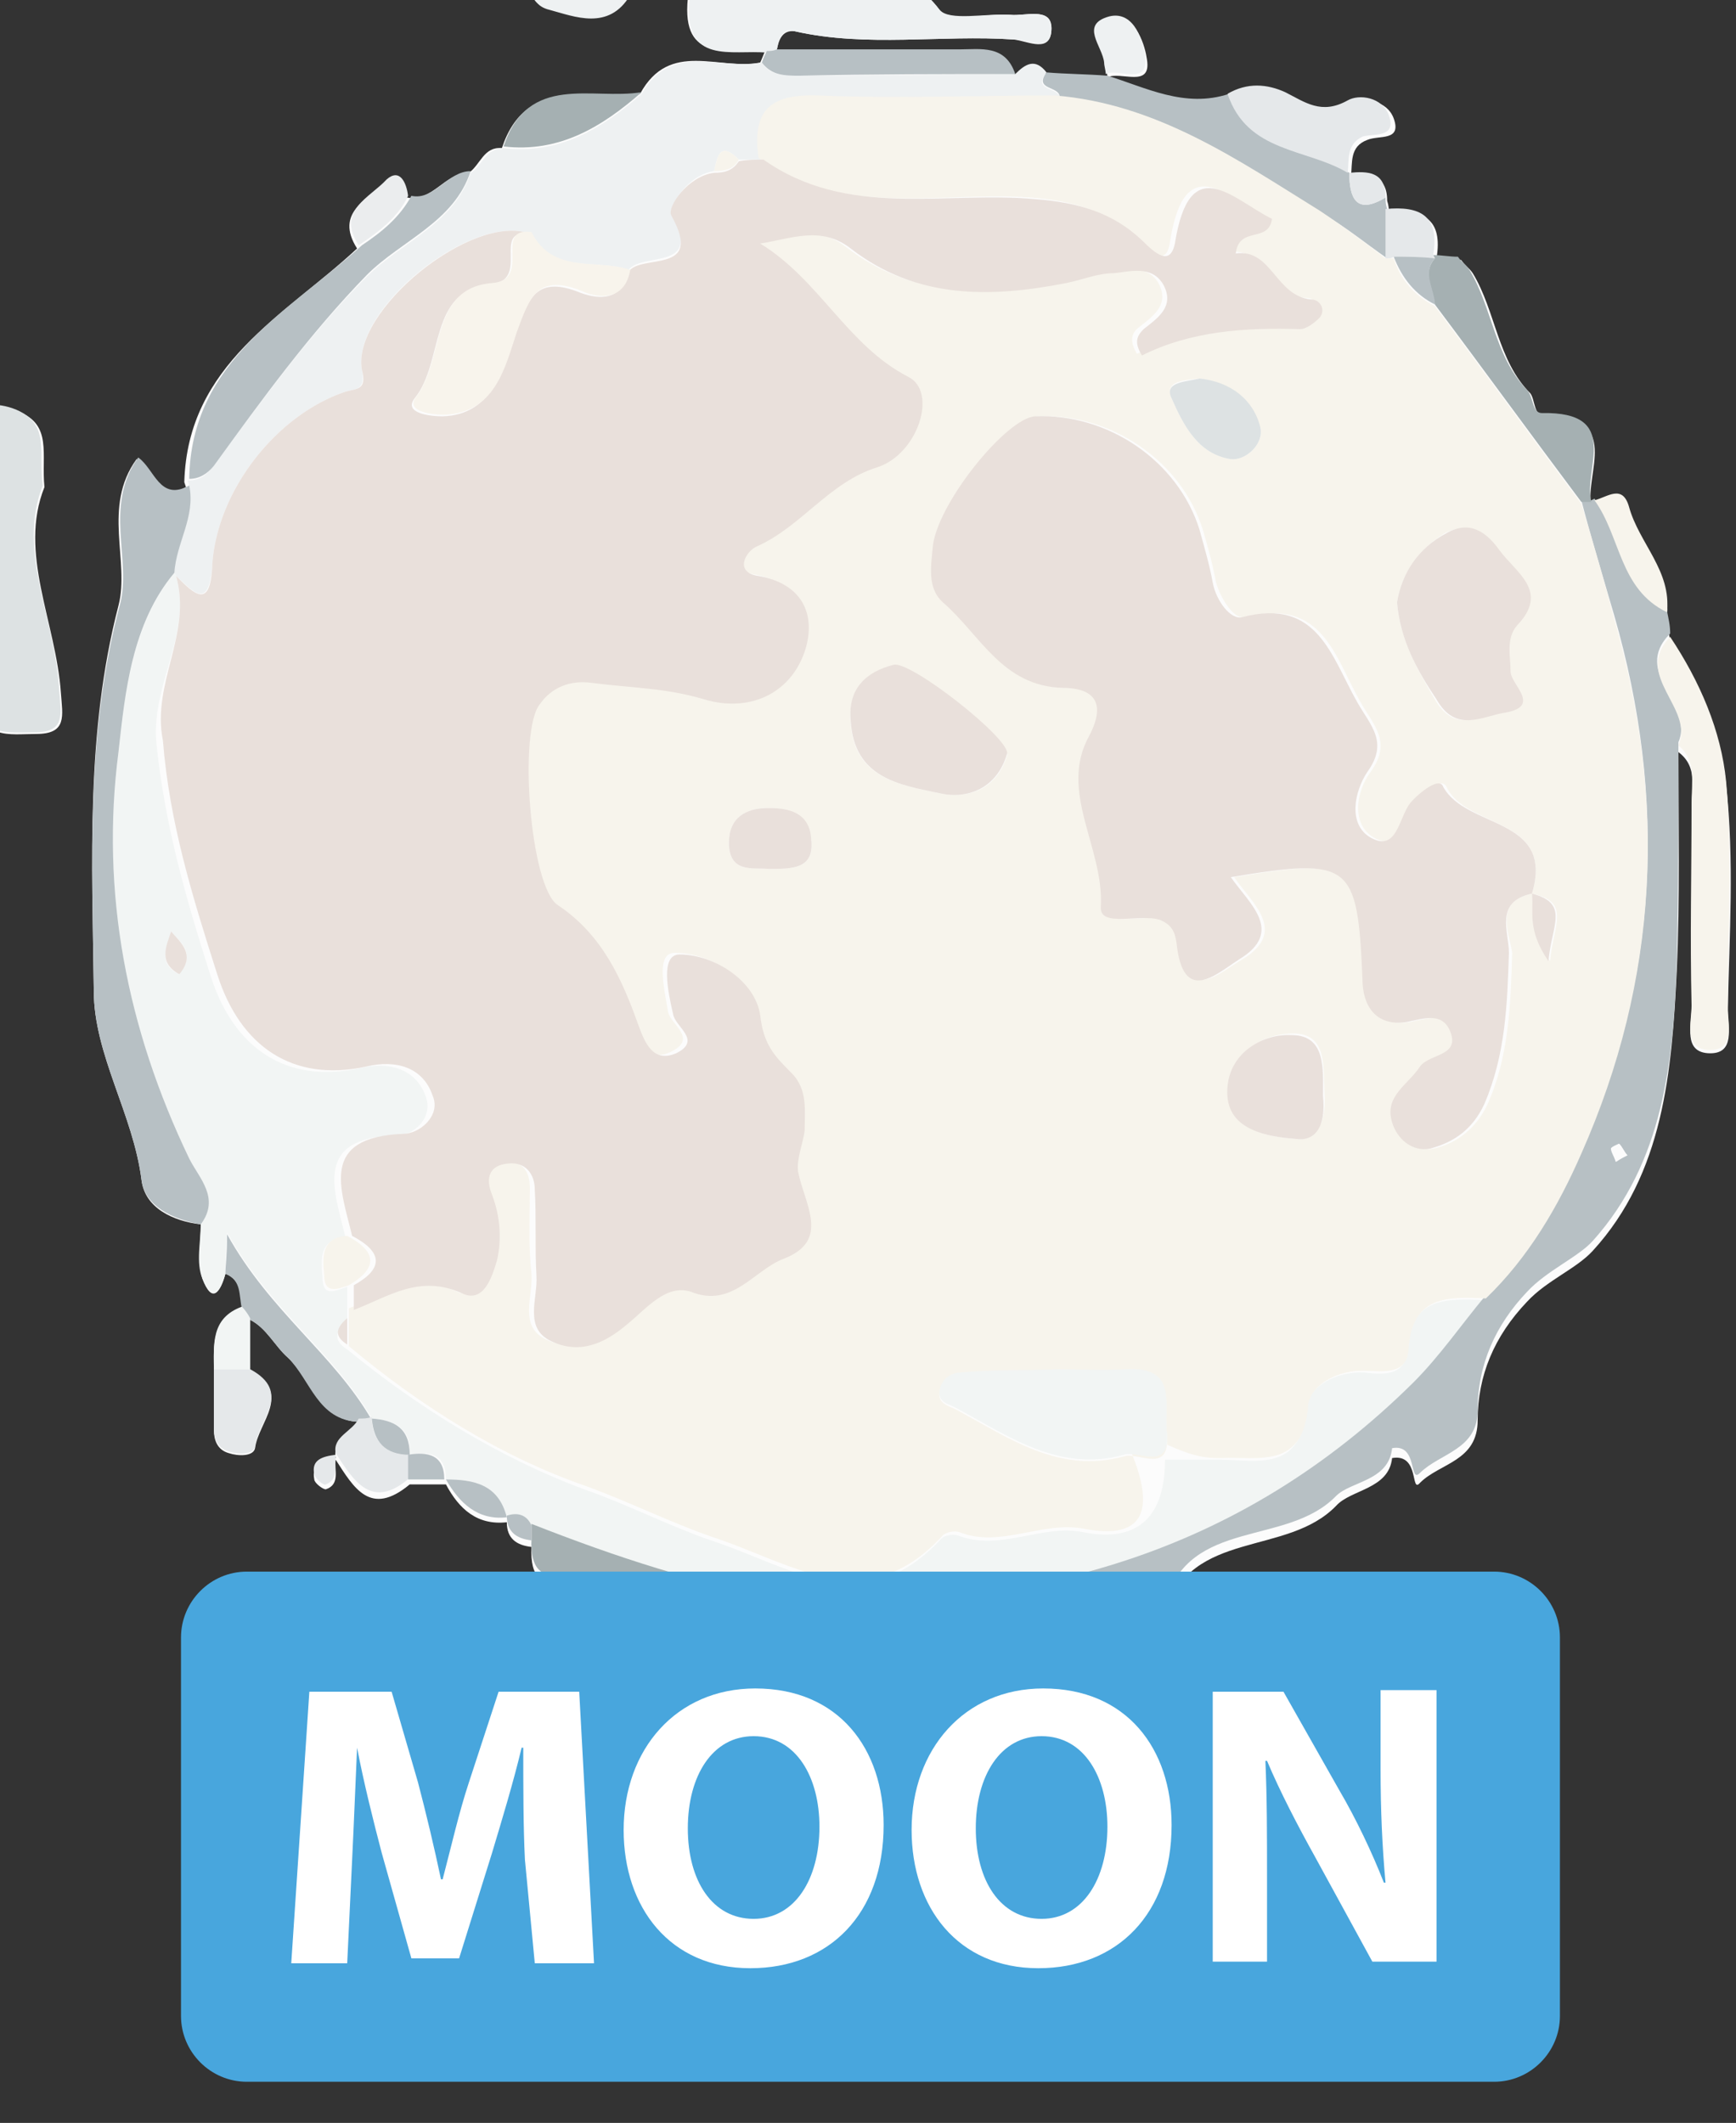 <?xml version="1.0" encoding="utf-8"?>
<!-- Generator: Adobe Illustrator 25.0.0, SVG Export Plug-In . SVG Version: 6.00 Build 0)  -->
<svg version="1.1" id="Layer_1" xmlns="http://www.w3.org/2000/svg" xmlns:xlink="http://www.w3.org/1999/xlink" x="0px" y="0px"
	 width="105.5px" height="129px" viewBox="0 0 105.5 129" style="enable-background:new 0 0 105.5 129;" xml:space="preserve">
<rect x="0" y="0" width="105.5" height="129" fill="#333333" stroke="none"/>
<style type="text/css">
	.st0{fill:#FCFCFC;}
	.st1{fill:#F2F5F4;}
	.st2{fill:#B7C0C4;}
	.st3{fill:#EEF1F2;}
	.st4{fill:#DDE2E3;}
	.st5{fill:#EBEDEE;}
	.st6{fill:#F7F4EC;}
	.st7{fill:#A5B0B2;}
	.st8{fill:#E5E8EA;}
	.st9{fill:#D0D7D8;}
	.st10{fill:#E9E0DB;}
	.st11{fill:#F8F4EC;}
	.st12{fill:#48A6DD;}
	.st13{fill:#FFFFFF;}
</style>
<g>
	<path class="st0" d="M32.3-3c0.2,1.2-0.7,3.1,1,3.5c1.6,0.4,3.6,1.2,4.9-0.9c0.3-0.5,3.6-0.1,3.6,0.3c-0.4,4,2.5,3,4.7,3.2
		c-0.1,0.2-0.2,0.5-0.3,0.7c-2.5,0.5-5.5-1.4-7.3,1.9c-3,0.5-6.9-1.2-8.4,3.3c-1.1-0.1-1.3,1-2,1.5c-1.5,0-2.2,1.8-3.8,1.5
		c-0.1-0.7-0.6-1.7-1.3-0.9c-1,1-3.1,1.8-1.7,4c-4.4,4.1-10.3,7-10.5,14.2l0.1,0.3c-1.8,1-2.1-0.9-3-1.7c-2.1,2.9-0.4,6.2-1.1,8.9
		c-2,7.7-1.6,15.6-1.5,23.4c0,3.9,2.4,7.5,2.9,11.5c0.2,1.7,1.9,2.5,3.6,2.7c0,1.1-0.2,2.3,0.1,3.3c0.6,1.6,1.1,0.8,1.4-0.3
		c1,0.4,0.9,1.3,1,2.1c-1.9,0.7-1.7,2.3-1.7,3.8c0,1.2,0,2.4,0,3.6c0,0.6,0.2,1.2,0.9,1.4c0.6,0.2,1.5,0.2,1.6-0.3
		c0.2-1.6,2.3-3.3-0.3-4.7c0-1,0-2.1,0-3.1c1,0.5,1.5,1.6,2.3,2.3c1.4,1.3,1.9,3.8,4.3,3.9c-0.4,0.8-1.6,1-1.4,2.2
		c-0.7,0.1-1.5,0.3-1.3,1.3c0,0.2,0.5,0.6,0.7,0.6c0.9-0.3,0.5-1.2,0.6-1.8c1.1,1.7,2.1,3.5,4.5,1.5c0.7,0,1.5,0,2.2,0l0,0
		c0.8,1.5,1.9,2.5,3.7,2.3l0,0c0,1,0.6,1.4,1.5,1.5c-0.2,3.9,3.2,1.2,4.5,2.6c0.1,1-1.8,0.3-1.3,1.9c4.1,0,8.3,0,12.4,0
		c1.4,0.3,2.9-0.4,4.2,1.5c1.3,1.8,4.3,1.3,5.8,0.5c2.5-1.4,2.3-1.8,5-1.9c2,0,3.9,0,5.9-0.1c0.7,0,1.9-0.2,2-0.5
		c1.6-5.1,7.4-3.4,10.4-6.5c0.9-1,3.2-1,3.4-2.9c1.7-0.3,1.1,2.2,1.7,1.5c1.2-1.2,3.5-1.3,3.5-3.8c0-2.7,1-5.1,3-7.2
		c1.2-1.3,3-2,4-3.1c4.3-4.7,4.8-10.9,5.1-17c0.2-4.4,0.1-8.9,0.1-13.3c1.2,0.9,0.8,2.2,0.8,3.4c0,4.1,0,8.1,0,12.2
		c0,1-0.5,2.6,1,2.7c1.7,0.1,1.2-1.6,1.2-2.6c0.1-4.6,0.4-9.1-0.1-13.7c-0.3-3.1-1.6-6.1-3.4-8.8c-0.1-0.5-0.2-0.9-0.2-1.4
		c0.3-2.5-1.7-4.2-2.3-6.4c-0.4-1.4-1.3-0.6-2.1-0.4l-0.2,0.1c-0.4-2.1,1.9-5.5-2.8-5.5c-0.7,0-0.6-1-0.9-1.4c-2-2-2.1-5-3.5-7.3
		c-0.2-0.3-0.5-0.5-0.7-0.8c-0.5,0-1-0.1-1.5-0.1c0.4-2.4-0.8-3-2.9-2.8c0-0.2,0-0.4-0.1-0.7c0-1.6-1.1-1.6-2.2-1.5l0,0
		c0.1-0.8-0.1-1.8,1-2.2c0.7-0.3,2.1,0.1,1.6-1.3c-0.4-1.1-1.8-1.3-2.5-0.9c-1.6,1-2.6,0.1-3.8-0.5c-1.1-0.5-2.4-0.7-3.5,0.1
		c-2.7,0.9-5.1-0.4-7.6-1.2c0.8-0.4,2.7,0.7,2.4-1.1c-0.1-0.7-0.6-2.8-2.2-2.4C65.8,1.7,67.2,3,67.2,4c0,0.2,0.1,0.5,0.1,0.7
		c-1.2-0.1-2.4-0.1-3.7-0.2c-0.7-0.9-1.3-0.4-1.9,0.1c-0.6-1.8-2-1.5-3.4-1.5c-3.7,0-7.4,0-11.1,0c0.1-0.6,0.3-1.3,1.1-1.2
		c4.4,1,8.9,0.2,13.3,0.5c0.9,0.1,2.3,0.9,2.3-0.7c0-1.3-1.6-0.7-2.5-0.8c-1.5-0.1-3.7,0.5-4.3-0.3c-2-2.6-4.6-2.3-7-1.9
		c-5.6,0.9-8-5-12.9-5.8"/>
	<path class="st0" d="M51.6-6.5c0,0.8,0,2,1.2,1.8c1.2-0.1,1-1.3,1-2.1"/>
	<path class="st0" d="M111.2,35.2c-2.7,0.3-4.9,4.4-3.9,7.2c-0.3,2.2,1.2,2.3,2.8,2.3"/>
	<path class="st0" d="M-3.2,29.7c1.5,4.1,2.4,8.3,2.1,12.7c-0.2,2.6,1.7,2.2,3.3,2.2c1.9,0,1.6-1.1,1.5-2.5c-0.3-4.3-2.6-8.5-1-12.5
		c-0.2-2,0.5-3.8-1.6-4.6c-1.3-0.5-2.5-0.4-3.5,0.4C-4.1,26.5-3.7,28.4-3.2,29.7"/>
	<path class="st0" d="M111,64.1c-1.9-0.2-1.6,1.5-1.5,2.7c0.1,1.6-0.1,4.1,1.9,4.2"/>
	<path class="st0" d="M-2.3,36.2c0,0.2,0,0.4,0,0.5c0.1-0.1,0.2-0.2,0.2-0.3C-2.1,36.4-2.2,36.3-2.3,36.2z"/>
	<path class="st1" d="M13.7,77.4c-0.3,1.1-0.8,1.8-1.4,0.3c-0.4-1-0.1-2.2-0.1-3.3c1.2-1.6-0.1-2.8-0.7-4
		c-3.8-7.9-5.4-16.2-4.3-24.7C7.6,42.1,8,38,10.6,34.8l0.1,0.2c1,3.5-1.5,6.5-1.2,10.1c0.5,5,1.8,9.5,3.3,14.2
		c1.4,4.4,4.6,6.6,9.1,5.6c1.7-0.4,3.4,0,4,1.8c0.4,1.3-0.8,2.3-1.8,2.3c-5.1,0.1-3.8,3.3-3.1,6.2c-1.6,0.1-1.5,1.3-1.4,2.4
		c0,1.3,0.8,0.8,1.5,0.6c0,0.5,0,1,0,1.5c0,0.2,0,0.4,0,0.7c-0.8,0.5-0.8,1.1,0,1.6c4.4,3.6,9.3,6.6,14.4,8.5
		c2.6,0.9,5.1,2.2,7.7,3.1c4.9,1.6,9.3,5,14-0.1c0.2-0.2,0.7-0.3,1-0.2c2.6,1,5.1-0.7,7.6-0.2c3.5,0.7,5-1.1,5-4.4
		c1.1,0,2.2,0,3.3,0c2.3,0,5,0.8,5.3-3.2c0.1-1.2,1.8-2.2,3.5-2.1c1,0.1,2.5,0.3,2.6-1.3c0.2-3.3,2.4-3.2,4.7-3.1
		c-1.4,1.8-2.8,3.7-4.4,5.3c-10.3,10.4-23.4,13.9-37.9,13c-5.4-0.9-10.5-2.6-15.6-4.5c-0.3-0.7-0.9-0.8-1.5-0.6l0,0
		c-0.5-2-2-2.3-3.7-2.3l0,0c0-1.6-1-1.7-2.2-1.5l0,0c0.1-1.6-0.9-2.1-2.3-2.2l0,0c-2.3-4-6.2-6.6-8.8-11.3
		C13.7,76.4,13.7,76.9,13.7,77.4z M10.9,59.2c1-1.3,0.1-1.9-0.5-2.6C10.1,57.6,9.6,58.6,10.9,59.2z"/>
	<path class="st2" d="M47.9,97.2C62.4,98,75.3,94.5,85.9,84c1.6-1.6,2.9-3.5,4.4-5.3c2.6-2.5,4.4-5.6,5.8-8.8
		c4.7-10.5,5.2-21.4,2-32.5c-0.7-2.4-1.4-4.7-2-7h0.3h0.3l0.2-0.1c1.6,2.2,1.5,5.4,4.4,6.8c0.1,0.5,0.2,0.9,0.2,1.4
		c-2.4,2.4,1.5,4.3,0.5,6.6c0,4.4,0,8.9-0.1,13.3c-0.2,6.1-0.8,12.2-5.1,17c-0.9,1-2.8,1.8-4,3.1c-1.9,2-3,4.4-3,7.2
		c0,2.4-2.3,2.6-3.5,3.8c-0.7,0.7-0.1-1.8-1.7-1.5c-0.2,2-2.5,2-3.4,2.9c-3,3.1-8.9,1.3-10.4,6.5c-0.1,0.4-1.3,0.5-2,0.5
		C66.9,98,65,98,63,98c-2.8,0-2.5,0.5-5,1.9c-1.5,0.8-4.6,1.3-5.8-0.5c-1.3-1.8-2.7-1.2-4.2-1.5C47.9,97.8,47.9,97.5,47.9,97.2z
		 M98.2,70.6c0.3-0.2,0.5-0.3,0.7-0.4c-0.2-0.2-0.3-0.5-0.5-0.7c0,0-0.5,0.2-0.5,0.3C98,70,98.1,70.3,98.2,70.6z"/>
	<path class="st3" d="M11.5,29.5l-0.1-0.3c0.7,0,1.1-0.3,1.5-0.8c3-4,5.8-8,9.4-11.6c2.1-2.1,5.3-3.2,6.3-6.3c0.7-0.4,0.9-1.5,2-1.5
		c3.4,0.4,6-1.2,8.4-3.3c1.8-3.2,4.8-1.4,7.3-1.9c0.5,0.8,1.4,0.8,2.3,0.8c4.4,0,8.7-0.1,13.1-0.1c0.6-0.6,1.2-1,1.9-0.1
		c-0.9,1.1,0.7,0.9,0.8,1.5c-4.8,0-9.6,0.2-14.4,0c-3-0.2-4,1-3.6,3.8c-0.5,0-1,0-1.5,0c-1.1-1.1-1.3-0.3-1.5,0.7
		c-1.6,0.2-2.8,2.2-2.6,2.6c2,3.5-1.8,2.3-2.6,3.4c-2-0.7-4.6,0.3-6-2.2c-3.5-1.3-10.9,4.6-10.2,8.3c0.2,1.2-0.3,1.1-1,1.3
		c-4.2,1.4-7.8,6-8.1,10.5c-0.2,2.8-1.1,1.7-2.2,0.7l-0.1-0.2C10.6,33,11.9,31.4,11.5,29.5z"/>
	<path class="st3" d="M37.2-7.1c4.9,0.8,7.3,6.7,12.9,5.8c2.3-0.4,5-0.8,7,1.9c0.6,0.7,2.8,0.2,4.3,0.3c0.9,0.1,2.4-0.5,2.5,0.8
		c0,1.6-1.4,0.7-2.3,0.7c-4.4-0.3-8.9,0.5-13.3-0.5c-0.8-0.2-1,0.5-1.1,1.2c-0.2,0.1-0.4,0.1-0.6,0.1C44.5,3,41.5,4,41.9,0
		c0-0.4-3.3-0.8-3.6-0.3C37,1.9,34.9,1,33.4,0.6c-1.7-0.4-0.8-2.3-1-3.5"/>
	<path class="st2" d="M11.5,29.5c0.4,1.9-0.8,3.5-0.9,5.3c-2.6,3.1-3,7.3-3.4,10.9c-1.1,8.5,0.5,16.8,4.3,24.7
		c0.6,1.2,1.9,2.4,0.7,4c-1.7-0.3-3.4-1.1-3.6-2.7c-0.5-4-2.9-7.6-2.9-11.5c-0.1-7.8-0.5-15.7,1.6-23.5c0.7-2.7-1-6,1.1-8.9
		C9.4,28.5,9.7,30.5,11.5,29.5z"/>
	<path class="st4" d="M-3.2,29.7c-0.5-1.3-0.9-3.2,0.7-4.4c1-0.8,2.3-0.9,3.5-0.4c2.1,0.9,1.3,2.7,1.6,4.6c-1.6,4,0.8,8.2,1,12.5
		c0.1,1.4,0.4,2.5-1.5,2.5c-1.6,0-3.5,0.3-3.3-2.2C-0.8,38-1.7,33.9-3.2,29.7"/>
	<path class="st5" d="M53.8-6.8c0.1,0.8,0.2,2-1,2.1c-1.3,0.1-1.2-1-1.2-1.8"/>
	<path class="st6" d="M102,45.3c1-2.3-2.8-4.2-0.5-6.6c1.8,2.7,3.1,5.7,3.4,8.8c0.4,4.5,0.1,9.1,0.1,13.7c0,1,0.5,2.7-1.2,2.6
		c-1.5-0.1-1-1.7-1-2.7c-0.1-4.1,0-8.1,0-12.2C102.8,47.5,103.1,46.2,102,45.3z"/>
	<path class="st2" d="M28.6,10.4c-1,3.1-4.2,4.2-6.3,6.3c-3.5,3.6-6.4,7.6-9.3,11.6c-0.4,0.5-0.9,0.8-1.5,0.8
		c0.1-7.2,6.1-10.2,10.5-14.2c1.2-0.8,2.3-1.7,3-3C26.4,12.2,27.2,10.4,28.6,10.4z"/>
	<path class="st2" d="M64.4,5.9c0-0.7-1.6-0.4-0.8-1.5c1.2,0.1,2.4,0.1,3.7,0.2l0,0c2.3,0.7,4.7,2,7.4,1.1c1.1,3.6,4.8,3.3,7.3,4.8
		l0,0c0,1.5,0.4,2.6,2.2,1.5c0,0.2,0,0.4,0.1,0.7c0,1,0,2,0,3c-1.3-0.9-2.5-1.9-3.9-2.7C75.3,9.8,70.5,6.4,64.4,5.9z"/>
	<path class="st7" d="M96.7,30.5h-0.3h-0.3c-3-4-5.9-8-8.9-12c-0.1-0.9-0.8-1.9,0-2.8l-0.1-0.2c0.5,0,1,0.1,1.5,0.1
		c0.2,0.3,0.5,0.5,0.7,0.8c1.4,2.3,1.5,5.2,3.5,7.3c0.4,0.4,0.3,1.4,0.9,1.4C98.6,25,96.2,28.5,96.7,30.5z"/>
	<path class="st7" d="M47.9,97.2c0,0.3,0,0.5,0,0.8c-4.2,0-8.3,0-12.4,0c-0.5-1.6,1.5-0.9,1.3-1.9c-1.3-1.3-4.7,1.3-4.5-2.6
		c0-0.3,0-0.6,0-0.9C37.4,94.6,42.5,96.3,47.9,97.2z M38.4,96.2l0.2,0.1v-0.2L38.4,96.2z"/>
	<path class="st8" d="M112.4,41.7c-1.7,0.2-3.4,0.5-5.1,0.7c-1-2.8,1.2-6.9,3.9-7.2"/>
	<path class="st8" d="M81.9,10.5c-2.5-1.5-6.1-1.2-7.3-4.8C75.8,5,77,5.1,78.1,5.6c1.2,0.6,2.2,1.4,3.8,0.5C82.6,5.7,84,5.9,84.4,7
		c0.5,1.4-0.9,1.1-1.6,1.3C81.8,8.8,82,9.7,81.9,10.5z"/>
	<path class="st2" d="M13.7,77.4c0-0.5,0.1-1,0.1-2.4c2.6,4.7,6.5,7.3,8.8,11.3c-0.3,0-0.5,0-0.8,0.1c-2.5-0.1-2.9-2.5-4.3-3.9
		c-0.8-0.7-1.3-1.8-2.3-2.3c-0.2-0.2-0.4-0.5-0.5-0.7C14.5,78.7,14.7,77.8,13.7,77.4z"/>
	<path class="st2" d="M46.6,3.1c0.2,0,0.4,0,0.6-0.1c3.7,0,7.4,0,11.1,0c1.3,0,2.8-0.3,3.4,1.5c-4.4,0-8.7,0-13.1,0.1
		c-0.9,0-1.7,0-2.3-0.8C46.4,3.5,46.5,3.3,46.6,3.1z"/>
	<path class="st5" d="M111.4,71c-2-0.1-1.8-2.6-1.9-4.2c-0.1-1.1-0.4-2.9,1.5-2.7"/>
	<path class="st8" d="M15.2,83.2c2.6,1.4,0.5,3.1,0.3,4.7c-0.1,0.5-1,0.5-1.6,0.3C13.2,88,13,87.4,13,86.8c0-1.2,0-2.4,0-3.6
		C13.7,83.2,14.4,83.2,15.2,83.2z"/>
	<path class="st7" d="M39,5.6c-2.4,2.1-5,3.7-8.4,3.3C32.1,4.4,36,6.1,39,5.6z"/>
	<path class="st8" d="M21.8,86.2c0.3,0,0.5,0,0.8-0.1l0,0c0,1.5,0.8,2.2,2.3,2.2l0,0c0,0.5,0,1,0,1.5c-2.3,2-3.4,0.2-4.5-1.5l0,0
		C20.2,87.3,21.4,87,21.8,86.2z"/>
	<path class="st9" d="M110,44.7c-1.6,0-3.1,0-2.8-2.3c1.7-0.2,3.4-0.5,5.1-0.7"/>
	<path class="st6" d="M101.3,37.2c-2.9-1.4-2.8-4.6-4.4-6.8c0.8-0.2,1.7-1,2.1,0.4C99.6,33,101.6,34.7,101.3,37.2z"/>
	<path class="st3" d="M67.2,4.5c0-0.2-0.1-0.5-0.1-0.7c-0.1-1-1.5-2.3,0.3-2.8c1.6-0.4,2.1,1.7,2.2,2.4C69.8,5.3,68,4.1,67.2,4.5
		L67.2,4.5z"/>
	<path class="st8" d="M84.2,15.7c0-1,0-2,0-3c2.1-0.2,3.3,0.4,2.9,2.8l0.1,0.2c-0.8,0-1.6,0-2.5-0.1C84.6,15.7,84.4,15.7,84.2,15.7z
		"/>
	<path class="st5" d="M24.8,11.9c-0.6,1.3-1.8,2.2-3,3c-1.4-2.1,0.7-2.9,1.7-4C24.3,10.2,24.7,11.1,24.8,11.9z"/>
	<path class="st1" d="M15.2,83.2c-0.7,0-1.5,0-2.2,0c0-1.5-0.2-3.1,1.7-3.8c0.2,0.2,0.4,0.5,0.5,0.7C15.2,81.1,15.2,82.1,15.2,83.2z
		"/>
	<path class="st2" d="M27.1,89.9c1.7,0,3.2,0.3,3.7,2.3C29,92.4,27.9,91.3,27.1,89.9z"/>
	<path class="st8" d="M84.2,12c-1.8,1.1-2.2,0-2.2-1.5C83.1,10.4,84.2,10.4,84.2,12z"/>
	<path class="st8" d="M20.4,88.4c-0.1,0.7,0.2,1.5-0.6,1.8c-0.1,0.1-0.6-0.3-0.7-0.6C18.9,88.7,19.6,88.5,20.4,88.4L20.4,88.4z"/>
	<path class="st2" d="M24.8,89.9c0-0.5,0-1,0-1.5c1.2-0.2,2.2,0,2.2,1.5C26.3,89.9,25.6,89.9,24.8,89.9z"/>
	<path class="st2" d="M32.3,92.7c0,0.3,0,0.6,0,0.9c-0.9-0.1-1.5-0.5-1.5-1.5C31.4,91.9,32,92,32.3,92.7z"/>
	<path class="st4" d="M-2.3,36.2c0.1,0.1,0.1,0.2,0.1,0.3c0,0.1-0.1,0.2-0.2,0.3C-2.3,36.5-2.3,36.4-2.3,36.2z"/>
	<path class="st2" d="M89.4,16.4c-0.2-0.3-0.5-0.5-0.7-0.8C88.9,15.9,89.2,16.1,89.4,16.4z"/>
	<path class="st6" d="M84.2,15.7c0.2,0,0.3,0,0.5,0c0.4,1.3,1.3,2.3,2.5,2.9c3,4,5.9,8,8.9,12c0.7,2.3,1.4,4.7,2,7
		c3.2,11.1,2.7,21.9-2,32.5c-1.4,3.2-3.2,6.3-5.8,8.8c-2.3-0.1-4.5-0.2-4.7,3.1c-0.1,1.6-1.6,1.3-2.6,1.3c-1.7-0.1-3.4,0.9-3.5,2.1
		c-0.3,3.9-3,3.1-5.3,3.2c-1.1,0-2.2,0-6.6-2.6c-3.3-2.6-3.3-2.5-3.3-2.5c-2,0-3.9,0-5.9,0c-0.6,0-1.2,0.4-1.3,1.1
		c-0.1,0.6,0.4,0.8,0.9,1c3.2,1.7,6.3,4,10.3,2.9c0.9-0.3,2.9,1.2,2.6-1.5c-0.2-1.8,0.5-3.9-2.5-3.7c-1.3,0.1-2.7,0-0.8,2.6
		c3.3,6,1.9,7.7-1.7,7c-2.6-0.5-5.1,1.2-7.6,0.2c-0.3-0.1-0.8,0-1,0.2c-4.7,5.1-9.1,1.7-14,0.1c-2.6-0.9-5.2-2.2-7.7-3.1
		c-5.2-1.8-10.1-4.9-14.4-8.5c0-0.5,0-1,0-1.6c0-0.2,0-0.4,0-0.7c2.1-0.8,4.1-2.2,6.6-1c1.4,0.6,1.9-1,2.1-2c0.3-1.3,0.2-2.7-0.3-4
		c-0.4-1-0.1-1.8,1-1.9s1.6,0.5,1.6,1.6c0,1.7-0.1,3.5,0.1,5.2c0.1,1.4-0.8,3.2,0.9,4c1.7,0.8,3.3,0.1,4.7-1.1
		c1-0.9,2.2-2.5,3.8-1.9c2.6,0.9,3.8-1.3,5.6-2c2.9-1.2,1.3-3.4,0.9-5.3c-0.2-0.8,0.3-1.7,0.4-2.5c0.1-1.2,0.3-2.5-0.8-3.5
		c-1-1-1.7-1.8-1.9-3.5c-0.2-2.1-2.7-3.7-4.9-3.7c-1.2,0-0.6,2.3-0.4,3.6c0.2,0.8,1.8,1.6,0.2,2.4c-1.4,0.7-1.9-0.6-2.3-1.7
		c-1-2.9-2.1-5.5-4.9-7.3c-1.7-1.1-2.4-10.6-1.1-12.2c0.8-1,1.8-1.5,3.2-1.3c2.3,0.3,4.5,0.2,6.8,1c2.7,0.9,5.2-0.2,6.1-2.9
		c0.7-2,0-4.1-2.8-4.6c-1.5-0.3-0.8-1.5-0.1-1.8c2.7-1.2,4.4-3.8,7.3-4.8c2.4-0.8,3.6-4.6,1.9-5.5c-3.8-1.9-5.4-5.9-9-8.1
		c1.9-0.3,3.7-1.1,5.5,0.3c4,3.1,8.5,3,13.1,2.1c1-0.2,1.9-0.6,2.9-0.6s2.3-0.5,3,0.7c0.7,1.3-0.3,2-1.2,2.7
		c-0.4,0.3-0.6,0.8-0.1,1.6c3-1.5,6.3-1.7,9.6-1.6c0.4,0,0.9-0.3,1.2-0.7c0.4-0.5,0-1.1-0.5-1.1c-2.1-0.1-2.4-3-4.6-2.8
		c0.2-1.6,2-0.6,2.2-2.1c-2.4-1.2-5-4.2-5.9,1.5c-0.2,1.5-1.1,0.7-2-0.2c-1.8-1.7-3.9-2.3-6.5-2.5c-5.5-0.4-11.4,1.3-16.5-2.4
		c-0.4-2.8,0.6-3.9,3.6-3.8c4.8,0.2,9.6,0,14.4,0c6.2,0.5,11.1,3.9,16.1,7C81.7,13.8,82.9,14.7,84.2,15.7z M93.1,54.3
		c0.1,1-0.3,2.2,1.1,4.1C94.4,56.2,95.5,54.8,93.1,54.3c1.4-4.7-4-3.9-5.2-6.5c-0.3-0.6-1.5,0.3-2,1c-0.7,0.9-0.8,3-2.4,2.1
		c-1.4-0.8-1.1-2.8-0.2-4c1.3-1.8,0.2-2.8-0.6-4.2c-1.6-2.8-2.3-6.4-7-5.2c-0.7,0.2-1.5-1.1-1.8-2.1c-0.2-1.1-0.5-2.2-0.8-3.2
		c-1.3-4.2-5.6-7.1-10-6.9c-1.7,0.1-5.8,5.1-6.2,7.8c-0.2,1.2-0.5,2.6,0.6,3.5c2.2,2,3.6,5.1,7.3,5.2c1.4,0,2.8,0.6,1.6,2.9
		c-1.8,3.4,0.9,6.8,0.7,10.4c-0.1,1.3,2.4,0.4,3.6,0.8c0.7,0.2,1,0.7,1,1.4c0.4,3.8,2.4,1.8,3.8,1c2.8-1.7,0.6-3.4-0.5-5
		c7.4-1.2,7.7-0.9,8,6.2c0.1,1.6,0.8,2.9,2.7,2.6c1-0.2,2.1-0.6,2.6,0.5c0.7,1.6-1.2,1.4-1.8,2.2c-0.8,1-2.3,1.8-1.7,3.4
		c0.3,0.9,1.2,1.8,2.3,1.6c1.4-0.3,2.6-1.2,3.3-2.7c1.3-2.9,1.4-6,1.5-9.2C91.7,56.6,90.8,54.8,93.1,54.3z M84.9,36.6
		c0.2,2.3,1.2,4,2.3,5.9c1.2,2.1,2.8,1,4.2,0.8c2.2-0.4,0.3-1.7,0.3-2.5c0.1-1-0.3-2.1,0.4-2.8c2-2.1-0.1-3.3-1.1-4.6
		c-0.8-1.1-1.8-1.7-3.2-1C86.2,33.4,85.2,34.8,84.9,36.6z M57.1,48.2c1.8,0.4,3.5-0.3,4.1-2.3c0.2-0.9-5.8-5.7-6.9-5.4
		c-1.7,0.4-2.8,1.4-2.6,3.4C51.9,47.3,54.7,47.7,57.1,48.2z M78.7,69.2c1.2,0.2,1.9-0.8,1.8-2.7c-0.1-1.6,0.2-3.7-1.9-3.7
		c-1.7,0-3.7,1-3.9,3.1C74.5,68.1,75.9,69,78.7,69.2z M72.9,23c-0.8,0.1-2.2,0.1-1.7,1.2c0.7,1.6,1.6,3.4,3.6,3.7
		c0.9,0.1,2-0.9,1.8-1.9C76,24.3,74.7,23.2,72.9,23z M46.7,52.8c1.5,0,2.8,0,2.6-1.8c-0.2-1.5-1.3-1.9-2.6-1.9
		c-1.4,0-2.4,0.6-2.4,2.1C44.3,53.1,45.8,52.7,46.7,52.8z"/>
	<path class="st10" d="M46.4,9.7c5.1,3.6,11,1.9,16.5,2.4c2.6,0.2,4.7,0.8,6.5,2.5c0.8,0.8,1.7,1.6,2,0.2c0.9-5.7,3.5-2.7,5.9-1.5
		c-0.2,1.5-2,0.4-2.2,2.1c2.2-0.3,2.4,2.6,4.6,2.8c0.5,0,0.9,0.6,0.5,1.1c-0.3,0.3-0.8,0.7-1.2,0.7c-3.3-0.1-6.6,0.1-9.6,1.6
		c-0.5-0.8-0.3-1.2,0.1-1.6c0.9-0.7,1.9-1.4,1.2-2.7c-0.7-1.2-2-0.8-3-0.7c-1,0-1.9,0.4-2.9,0.6c-4.6,0.9-9.1,1-13.1-2.1
		c-1.8-1.4-3.6-0.6-5.5-0.3c3.6,2.2,5.3,6.2,9,8.1c1.8,0.9,0.6,4.7-1.9,5.5c-2.9,0.9-4.6,3.6-7.3,4.8c-0.7,0.3-1.4,1.6,0.1,1.8
		c2.8,0.5,3.5,2.5,2.8,4.6c-0.9,2.6-3.4,3.7-6.1,2.9c-2.3-0.7-4.5-0.7-6.8-1c-1.4-0.2-2.5,0.3-3.2,1.3c-1.3,1.6-0.6,11.1,1.1,12.2
		c2.7,1.8,3.9,4.5,4.9,7.3c0.4,1.1,0.9,2.3,2.3,1.7c1.6-0.8-0.1-1.6-0.2-2.4c-0.3-1.3-0.8-3.6,0.4-3.6c2.1,0,4.6,1.6,4.9,3.7
		c0.2,1.8,0.9,2.5,1.9,3.5c1,1,0.8,2.3,0.8,3.5c-0.1,0.8-0.5,1.7-0.4,2.5c0.4,2,2,4.2-0.9,5.3c-1.8,0.7-3.1,3-5.6,2
		c-1.5-0.5-2.7,1-3.8,1.9c-1.5,1.3-3,1.9-4.7,1.1c-1.7-0.8-0.8-2.6-0.9-4c-0.1-1.7,0-3.5-0.1-5.2c0-1-0.6-1.7-1.6-1.6
		c-1.2,0.1-1.4,0.9-1,1.9c0.5,1.3,0.6,2.7,0.3,4c-0.3,1-0.8,2.6-2.1,2c-2.6-1.2-4.5,0.2-6.6,1c0-0.5,0-1,0-1.5c1.8-1,1.8-2-0.1-3
		c-0.7-2.9-2-6,3.1-6.2c1,0,2.3-1.1,1.8-2.3c-0.6-1.8-2.3-2.2-4-1.8c-4.5,1-7.7-1.2-9.1-5.6C11.7,54.5,10.3,50,9.9,45
		c-0.7-3.5,1.8-6.5,0.8-10c1.1,1.1,2.1,2.1,2.2-0.7c0.3-4.5,3.9-9.1,8.1-10.5c0.7-0.2,1.3-0.1,1-1.3c-0.7-3.6,6.7-9.6,10.2-8.3
		c-2.4-0.3,0.1,2.8-2.4,3.1C26,17.6,27,22,25.2,24.2c-0.7,0.9,0.9,1.1,1.7,1.1c3.1-0.1,3.7-3,4.4-5c0.8-2.2,1.3-3.6,4-2.5
		c1.1,0.4,2.5,0.5,2.9-1.3c0.8-1.1,4.6,0.2,2.6-3.4c-0.3-0.5,1-2.4,2.6-2.6c0.6,0,1.1-0.1,1.5-0.7C45.4,9.7,45.9,9.7,46.4,9.7z"/>
	<path class="st6" d="M21.1,75.1c1.9,1,1.8,2,0.1,3c-0.6,0.2-1.5,0.6-1.5-0.6C19.6,76.4,19.5,75.2,21.1,75.1z"/>
	<path class="st10" d="M10.9,59.2c-1.3-0.7-0.8-1.7-0.5-2.6C11,57.3,11.9,58,10.9,59.2z"/>
	<path class="st2" d="M24.9,88.4c-1.5,0-2.2-0.8-2.3-2.2C24,86.3,24.9,86.8,24.9,88.4z"/>
	<path class="st10" d="M21.1,80.1c0,0.5,0,1,0,1.6C20.3,81.2,20.4,80.7,21.1,80.1z"/>
	<path class="st0" d="M98.2,70.6c-0.1-0.3-0.3-0.6-0.3-0.8c0-0.1,0.5-0.3,0.5-0.3c0.2,0.2,0.3,0.5,0.5,0.7
		C98.7,70.3,98.5,70.4,98.2,70.6z"/>
	<path class="st11" d="M38.3,16.4c-0.3,1.8-1.8,1.8-2.9,1.3c-2.7-1.1-3.2,0.3-4,2.5c-0.7,2.1-1.3,4.9-4.4,5c-0.8,0-2.4-0.2-1.7-1.1
		c1.7-2.2,0.8-6.6,4.6-6.9c2.5-0.2,0-3.4,2.4-3.1C33.6,16.7,36.3,15.7,38.3,16.4z"/>
	<path class="st6" d="M44.9,9.7c-0.3,0.6-0.9,0.7-1.5,0.7C43.6,9.4,43.8,8.6,44.9,9.7z"/>
	<path class="st2" d="M87.2,18.5c-1.2-0.6-2-1.6-2.5-2.9c0.8,0,1.6,0,2.5,0.1C86.4,16.6,87.2,17.6,87.2,18.5z"/>
	<polygon class="st0" points="38.4,96.2 38.7,96.1 38.6,96.3 	"/>
	<path class="st10" d="M93.1,54.3c-2.3,0.5-1.4,2.3-1.4,3.6c-0.1,3.1-0.2,6.2-1.5,9.2c-0.7,1.5-1.8,2.3-3.3,2.7
		c-1.1,0.2-2-0.6-2.3-1.6c-0.5-1.6,1-2.3,1.7-3.4c0.6-0.8,2.5-0.6,1.8-2.2c-0.5-1.1-1.6-0.7-2.6-0.5c-1.9,0.3-2.7-1-2.7-2.6
		c-0.3-7.1-0.7-7.4-8-6.2c1.1,1.6,3.3,3.3,0.5,5c-1.4,0.9-3.4,2.8-3.8-1c-0.1-0.7-0.3-1.1-1-1.4c-1.2-0.4-3.7,0.5-3.6-0.8
		c0.2-3.6-2.6-7-0.7-10.4c1.2-2.3-0.1-2.9-1.6-2.9c-3.7-0.1-5-3.2-7.3-5.2c-1-0.9-0.7-2.3-0.6-3.5c0.4-2.7,4.5-7.7,6.2-7.8
		c4.4-0.2,8.7,2.7,10,6.9c0.3,1.1,0.6,2.1,0.8,3.2s1.1,2.3,1.8,2.1c4.6-1.2,5.4,2.4,7,5.2c0.8,1.4,1.9,2.4,0.6,4.2
		c-0.8,1.2-1.2,3.2,0.2,4c1.6,0.9,1.7-1.2,2.4-2.1c0.6-0.7,1.8-1.6,2-1C89.1,50.4,94.5,49.6,93.1,54.3L93.1,54.3z"/>
	<path class="st10" d="M84.9,36.6c0.3-1.8,1.3-3.3,3-4.2c1.4-0.8,2.4-0.1,3.2,1c1,1.4,3.1,2.5,1.1,4.6c-0.7,0.8-0.4,1.9-0.4,2.8
		c0,0.8,1.9,2.1-0.3,2.5c-1.4,0.2-3,1.3-4.2-0.8C86.1,40.7,85.1,38.9,84.9,36.6z"/>
	<path class="st1" d="M64.3,83.2c1.4,0,2.7,0.1,4.1,0c3.1-0.2,2.4,2,2.5,3.7c0.3,2.6-1.7,1.2-2.6,1.5c-4,1.1-7.1-1.2-10.3-2.9
		c-0.4-0.2-1-0.3-0.9-1c0.1-0.7,0.7-1.1,1.3-1.1C60.4,83.2,62.4,83.3,64.3,83.2L64.3,83.2z"/>
	<path class="st10" d="M57.1,48.2c-2.4-0.5-5.2-0.9-5.4-4.4c-0.2-2,1-3,2.6-3.4c1-0.3,7.1,4.5,6.9,5.4
		C60.6,47.9,58.8,48.6,57.1,48.2z"/>
	<path class="st10" d="M78.7,69.2c-2.8-0.2-4.3-1.1-4.1-3.2c0.2-2.1,2.2-3.2,3.9-3.1c2.1,0,1.9,2.1,1.9,3.7
		C80.6,68.5,79.9,69.4,78.7,69.2z"/>
	<path class="st4" d="M72.9,23c1.9,0.2,3.3,1.3,3.7,3c0.2,1-0.9,2-1.8,1.9c-2-0.3-2.9-2.1-3.6-3.7C70.7,23.2,72.1,23.2,72.9,23z"/>
	<path class="st10" d="M46.7,52.8c-0.9-0.1-2.4,0.3-2.4-1.6c0-1.5,1-2.1,2.4-2.1c1.3,0,2.5,0.3,2.6,1.9
		C49.5,52.8,48.2,52.8,46.7,52.8z"/>
	<path class="st10" d="M93.1,54.3c2.3,0.6,1.2,1.9,1,4.1C92.8,56.5,93.2,55.4,93.1,54.3L93.1,54.3z"/>
</g>
<g>
	<path class="st12" d="M90.8,126.5H15c-2.2,0-4-1.8-4-4v-23c0-2.2,1.8-4,4-4h75.8c2.2,0,4,1.8,4,4v23
		C94.8,124.7,93,126.5,90.8,126.5z"/>
	<g>
		<path class="st13" d="M31.9,113c-0.1-2-0.1-4.4-0.1-6.8h-0.1c-0.5,2.1-1.2,4.4-1.8,6.4l-2,6.4H25l-1.8-6.4
			c-0.5-1.9-1.1-4.3-1.5-6.4l0,0c-0.1,2.2-0.2,4.8-0.3,6.8l-0.3,6.3h-3.4l1.1-16.5h5l1.6,5.5c0.5,1.9,1,4,1.4,5.9h0.1
			c0.5-1.9,1-4.1,1.6-5.9l1.8-5.5h4.9l0.9,16.5h-3.6L31.9,113z"/>
		<path class="st13" d="M53.7,110.9c0,5.4-3.3,8.7-8.1,8.7c-4.9,0-7.7-3.7-7.7-8.4c0-4.9,3.2-8.6,8-8.6
			C51,102.6,53.7,106.3,53.7,110.9z M41.8,111.1c0,3.2,1.5,5.5,4,5.5s4-2.4,4-5.6c0-3-1.4-5.5-4-5.5
			C43.3,105.5,41.8,107.9,41.8,111.1z"/>
		<path class="st13" d="M71.2,110.9c0,5.4-3.3,8.7-8.1,8.7c-4.9,0-7.7-3.7-7.7-8.4c0-4.9,3.2-8.6,8-8.6
			C68.5,102.6,71.2,106.3,71.2,110.9z M59.3,111.1c0,3.2,1.5,5.5,4,5.5c2.5,0,4-2.4,4-5.6c0-3-1.4-5.5-4-5.5
			C60.8,105.5,59.3,107.9,59.3,111.1z"/>
		<path class="st13" d="M73.7,119.3v-16.5H78l3.4,6c1,1.7,2,3.8,2.7,5.6h0.1c-0.2-2.2-0.3-4.4-0.3-6.9v-4.8h3.4v16.5h-3.9l-3.5-6.4
			c-1-1.8-2.1-3.9-2.9-5.8h-0.1c0.1,2.2,0.1,4.5,0.1,7.2v5h-3.3C73.7,119.2,73.7,119.3,73.7,119.3z"/>
	</g>
</g>
</svg>
